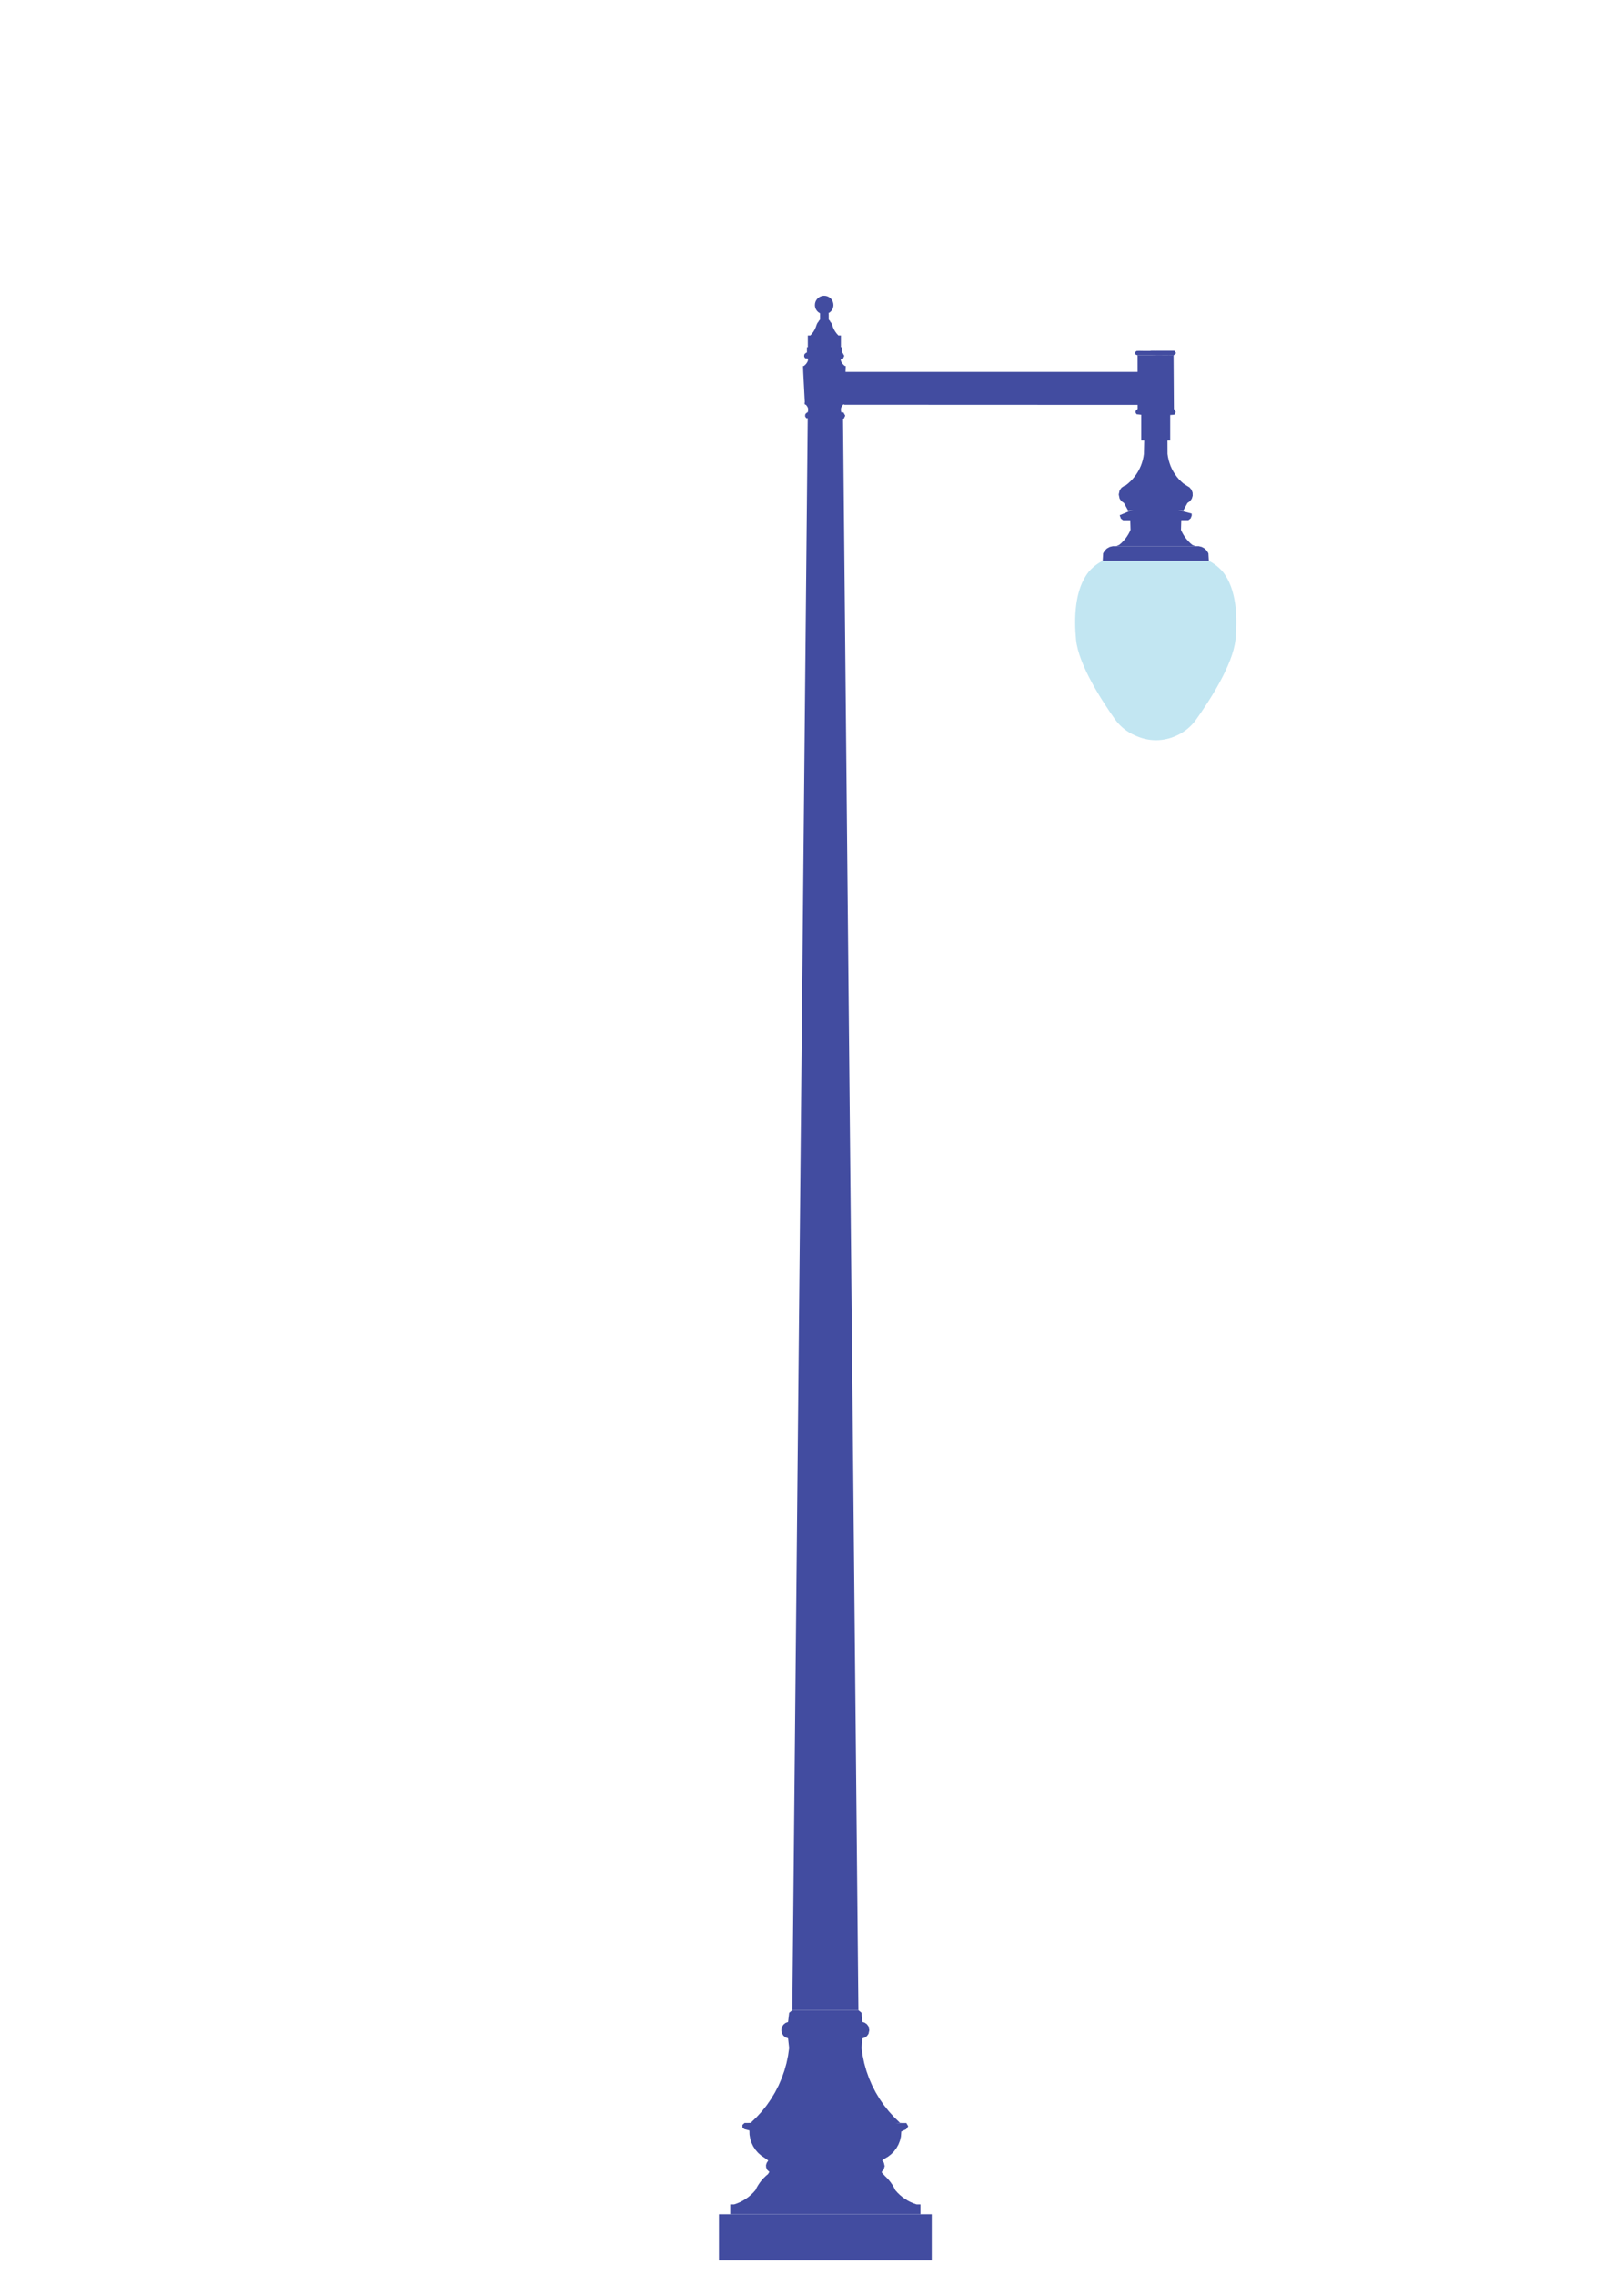 <?xml version="1.0" encoding="UTF-8" standalone="no"?>
<!DOCTYPE svg PUBLIC "-//W3C//DTD SVG 1.1//EN" "http://www.w3.org/Graphics/SVG/1.1/DTD/svg11.dtd">
<svg width="100%" height="100%" viewBox="0 0 390 546" version="1.1" xmlns="http://www.w3.org/2000/svg" xmlns:xlink="http://www.w3.org/1999/xlink" xml:space="preserve" xmlns:serif="http://www.serif.com/" style="fill-rule:evenodd;clip-rule:evenodd;stroke-linejoin:round;stroke-miterlimit:2;">
    <g id="Artboard1" transform="matrix(0.946,0,0,0.938,145.409,113.561)">
        <rect x="-153.737" y="-121.106" width="411.378" height="581.315" style="fill:none;"/>
        <g transform="matrix(1.057,0,0,1.066,-460.573,-6612.37)">
            <g id="lampost-right">
                <g>
                    <g transform="matrix(1,0,0,1,562.907,6225.47)">
                        <path d="M0,40.456C-1.937,39.617 -3.607,38.274 -4.828,36.553C-7.9,32.226 -13.555,23.541 -14.163,17.466C-14.656,12.288 -14.506,5.413 -11.121,1.188C-10.217,0.119 -9.013,-0.822 -7.765,-1.455C-7.528,-1.505 -6.329,-1.42 -6.057,-1.456C-2.627,-1.458 1.544,-1.454 4.983,-1.455C8.423,-1.45 12.591,-1.459 16.023,-1.455C16.286,-1.405 17.474,-1.492 17.731,-1.455C18.978,-0.821 20.184,0.118 21.087,1.188C24.474,5.414 24.62,12.286 24.129,17.466C23.5,23.593 17.717,32.392 14.662,36.668C13.497,38.299 11.934,39.592 10.116,40.435L9.921,40.526C6.924,41.916 3.475,41.961 0.443,40.648L0,40.456Z" style="fill:rgb(194,230,242);fill-rule:nonzero;"/>
                    </g>
                    <g transform="matrix(1,0,0,1,492.289,6571.62)">
                        <path d="M0,-382.166L-0.037,-382.138L-0.075,-382.113L-0.083,-382.11L-0.083,-382.166L0,-382.166ZM-0.101,-382.088L-0.115,-382.088L-0.101,-382.088ZM-0.627,-382.307L-0.651,-382.268L-0.676,-382.233L-0.703,-382.198L-0.757,-382.198L-0.757,-382.307L-0.627,-382.307ZM-0.757,-382.145L-0.757,-382.166L-0.732,-382.166L-0.757,-382.145ZM-0.757,-382.138L-0.756,-382.113L-0.756,-382.088L-0.826,-382.088L-0.856,-382.071L-0.826,-382.088L-0.762,-382.138L-0.757,-382.138ZM-1.612,-382.307L-1.629,-382.268L-1.634,-382.258L-1.634,-382.198L-1.666,-382.198L-1.647,-382.233L-1.634,-382.258L-1.634,-382.307L-1.612,-382.307ZM-1.687,-382.166L-1.634,-382.166L-1.634,-382.088L-1.777,-382.071L-1.797,-382.057L-1.777,-382.071L-1.753,-382.088L-1.73,-382.113L-1.708,-382.138L-1.687,-382.166ZM-2.655,-382.071L-2.857,-382.053L-2.844,-382.071L-2.832,-382.088L-2.808,-382.138L-2.797,-382.166L-2.655,-382.166L-2.655,-382.071ZM-2.655,-382.198L-2.787,-382.198L-2.777,-382.233L-2.768,-382.268L-2.759,-382.307L-2.656,-382.307L-2.655,-382.268L-2.655,-382.198ZM-3.752,-382.043L-3.99,-382.043L-3.99,-382.166L-3.752,-382.166L-3.752,-382.043ZM-3.752,-382.198L-3.99,-382.198L-3.99,-382.307L-3.752,-382.307L-3.752,-382.198ZM-3.99,-382.029L-3.946,-382.032L-3.99,-382.029L-4.848,-382.029L-4.988,-382.025L-5.084,-382.025L-5.097,-382.032L-4.848,-382.029L-3.99,-382.029ZM-7.186,-382.113L-7.42,-382.113L-7.42,-382.166L-7.248,-382.166L-7.218,-382.138L-7.186,-382.113ZM-7.276,-382.198L-7.419,-382.198L-7.419,-382.307L-7.353,-382.307L-7.329,-382.268L-7.304,-382.233L-7.276,-382.198ZM-11.688,0.257L4.185,0.257L0.485,-382.088L0.484,-382.113L0.376,-382.113L0.339,-382.092L0.34,-382.113L0.34,-382.166L0.46,-382.166L0.5,-382.198L0.339,-382.198L0.339,-382.268L0.1,-382.268L0.069,-382.233L0.035,-382.198L-0.083,-382.198L-0.084,-382.233L-0.084,-382.307L0.129,-382.307L0.156,-382.349L0.18,-382.392L0.197,-382.423L-0.572,-382.423L-0.585,-382.392L-0.605,-382.349L-0.758,-382.349L-0.758,-382.423L-1.573,-382.423L-1.582,-382.392L-1.596,-382.349L-1.635,-382.349L-1.635,-382.392L-2.656,-382.392L-2.656,-382.349L-2.751,-382.349L-2.743,-382.392L-2.739,-382.423L-3.752,-382.423L-3.752,-382.349L-3.99,-382.349L-3.99,-382.392L-4.847,-382.392L-4.847,-382.423L-5.241,-382.423L-5.236,-382.392L-5.868,-382.392L-5.868,-382.423L-6.407,-382.423L-6.397,-382.392L-6.745,-382.392L-6.745,-382.423L-7.408,-382.423L-7.395,-382.392L-7.375,-382.349L-7.418,-382.349L-7.418,-382.392L-7.841,-382.392L-7.841,-382.349L-8.136,-382.349L-8.109,-382.307L-7.842,-382.307L-7.842,-382.268L-7.843,-382.233L-7.843,-382.198L-8.015,-382.198L-7.98,-382.166L-7.843,-382.166L-7.843,-382.113L-7.844,-382.088L-7.844,-382.081L-7.823,-382.071L-7.781,-382.053L-7.738,-382.043L-7.694,-382.032L-7.65,-382.025L-7.606,-382.021L-7.42,-382.021L-7.42,-382.025L-7.42,-382.021L-6.979,-382.025L-6.943,-382.021L-6.747,-382.021L-6.747,-382.025L-6.747,-382.021L-6.103,-382.025L-6.078,-382.021L-5.949,-382.021L-6.078,-382.021L-6.103,-382.025L-6.747,-382.021L-6.943,-382.021L-6.979,-382.025L-7.42,-382.021L-7.606,-382.021L-7.65,-382.025L-7.844,-382.021L-7.988,-382.021L-11.688,0.257Z" style="fill:rgb(66,76,160);fill-rule:nonzero;"/>
                    </g>
                    <g transform="matrix(1,0,0,1,463.857,6631.93)">
                        <rect x="-0.871" y="-11.053" width="51.103" height="11.053" style="fill:rgb(66,76,160);fill-rule:nonzero;"/>
                    </g>
                    <g transform="matrix(1,0,0,1,508.314,6571.88)">
                        <path d="M3.059,48.994L-42.612,48.994L-42.612,46.626L-41.676,46.626L-40.94,46.371L-40.225,46.063L-39.534,45.704L-38.871,45.295L-38.24,44.839L-37.643,44.338L-37.085,43.795L-36.568,43.212L-36.253,42.58L-35.896,41.97L-35.499,41.386L-35.063,40.83L-34.591,40.304L-34.084,39.811L-33.546,39.353L-33.22,38.809L-33.707,38.386L-33.99,37.806L-34.035,37.215L-33.859,36.649L-33.488,36.097L-34.357,35.461L-35.18,34.914L-35.923,34.26L-36.569,33.511L-37.107,32.682L-37.528,31.787L-37.823,30.843L-37.988,29.867L-38.017,28.879L-39.231,28.56L-39.683,28.139L-39.684,27.536L-39.183,27.08L-38.522,27.08L-37.073,27.024L-37.683,27.024L-36.328,25.725L-35.063,24.34L-33.892,22.874L-32.822,21.332L-31.856,19.723L-31,18.054L-30.257,16.331L-29.63,14.562L-29.122,12.755L-28.735,10.919L-28.474,9.078L-28.732,6.762L-29.344,6.533L-29.849,6.118L-30.195,5.564L-30.343,4.927L-30.328,4.468L-30.195,4.028L-29.849,3.474L-29.344,3.059L-28.732,2.83L-28.472,0.624L-27.713,0L-11.84,0L-11.081,0.624L-10.885,2.815L-10.325,2.998L-9.793,3.378L-9.412,3.909L-9.225,4.796L-9.412,5.683L-9.793,6.214L-10.325,6.595L-10.885,6.777L-11.079,9.078L-10.817,10.919L-10.43,12.755L-9.923,14.562L-9.296,16.331L-8.553,18.054L-7.697,19.723L-6.731,21.332L-5.66,22.874L-4.49,24.34L-3.224,25.725L-1.87,27.023L-1.292,27.023L-2.933,27.097L-0.327,27.097L0.123,27.883L-0.366,28.582L-1.537,29.126L-1.63,30.358L-1.861,31.32L-2.219,32.241L-2.7,33.106L-3.294,33.897L-3.99,34.6L-4.774,35.202L-5.634,35.692L-6.14,36.111L-5.747,36.555L-5.536,37.431L-5.783,38.298L-6.196,38.72L-6.221,38.996L-5.468,39.811L-4.962,40.304L-4.49,40.83L-4.054,41.386L-3.656,41.97L-3.3,42.58L-2.984,43.212L-2.467,43.795L-1.909,44.338L-1.313,44.839L-0.681,45.295L-0.019,45.704L0.672,46.063L1.388,46.371L2.124,46.626L3.059,46.626L3.059,48.994Z" style="fill:rgb(66,76,160);fill-rule:nonzero;"/>
                    </g>
                    <g transform="matrix(1,0,0,1,564.944,6173.63)">
                        <path d="M0,-0.046L-0.949,0L-0.806,-0.018L-0.679,-0.021L-0.232,-0.046L0,-0.046Z" style="fill:rgb(66,76,160);fill-rule:nonzero;"/>
                    </g>
                    <g transform="matrix(1,0,0,1,571.757,6173.59)">
                        <path d="M0,1.121L-0.707,1.128L-1.522,1.121L-2.576,1.128L-3.679,1.128L-4.832,1.1L-8.131,1.1L-8.222,1.114L-8.234,1.107L-8.721,0.899L-8.831,0.596L-8.79,0.3L-8.419,0.025L-8.302,0.039L-8.273,0.042L-7.973,0.042L-7.914,0.039L-8.14,0.032L-7.429,0.004L-7.895,0.039L-7.762,0.042L-5.274,0.042L-4.933,-0.004L-4.037,-0.004L-4.052,0.011L-4.863,0.042L-4.052,0.011L-3.721,-0.004L-2.515,-0.004L-1.996,-0.007L-0.78,-0.007L-0.556,-0.004L-0.471,-0.007L0.098,-0.007L0.513,-0.004L0.612,-0.004L1.014,0.571L0.409,1.128L0.314,1.128L0,1.121Z" style="fill:rgb(66,76,160);fill-rule:nonzero;"/>
                    </g>
                    <g transform="matrix(1,0,0,1,578.93,6220.51)">
                        <path d="M1.708,3.5L-23.788,3.5L-23.683,1.706L-23.298,1.061L-22.758,0.539L-22.1,0.176L-21.37,0L-0.71,0L0.02,0.176L0.677,0.539L1.218,1.061L1.603,1.706L1.708,3.5Z" style="fill:rgb(66,76,160);fill-rule:nonzero;"/>
                    </g>
                    <g transform="matrix(1,0,0,1,571.36,6191.91)">
                        <path d="M0,-2.922L0,-2.924L0.494,-2.969L0,-2.922ZM-79.119,-16.387L-79.104,-16.389L-79.119,-16.387ZM-88.186,-14.654L-88.139,-13.241L-87.753,-5.8L-87.979,-5.8L-87.823,-5.688L-87.743,-5.618L-87.729,-5.355L-87.521,-5.392L-87.412,-5.275L-87.396,-5.253L-87.439,-5.253L-87.378,-5.193L-87.351,-5.193L-87.303,-5.13L-87.322,-5.13L-87.27,-5.063L-87.259,-5.063L-87.19,-4.954L-87.096,-4.785L-87.014,-4.606L-86.989,-4.468L-86.974,-4.33L-86.967,-4.19L-86.97,-4.049L-86.982,-3.911L-87.003,-3.77L-87.034,-3.636L-87.07,-3.512L-87.188,-3.526L-87.608,-3.15L-87.684,-2.821L-87.668,-2.512L-87.382,-2.112L-87.223,-2.142L-84.256,-1.773L-81.642,-1.773L-78.875,-2.041L-81.471,-1.777L-78.478,-2.041L-78.379,-2.041L-78.051,-2.742L-78.482,-3.523L-78.989,-3.523L-79.022,-3.636L-79.052,-3.77L-79.073,-3.911L-79.086,-4.049L-79.089,-4.19L-79.082,-4.33L-79.066,-4.468L-79.042,-4.606L-78.959,-4.785L-78.865,-4.954L-78.76,-5.12L-78.643,-5.275L-78.515,-5.423L-78.495,-5.443L-78.243,-5.443L-78.319,-5.401L-78.392,-5.355L-7.82,-5.327L-7.819,-4.358L-8.238,-4.005L-8.314,-3.699L-8.298,-3.41L-8.012,-3.036L-7.854,-3.064L-6.963,-2.96L-6.963,3.213L-6.242,3.213L-6.319,6.446L-6.43,7.183L-6.592,7.909L-6.802,8.624L-7.061,9.326L-7.366,10.003L-7.718,10.662L-8.113,11.297L-8.55,11.899L-9.028,12.474L-9.544,13.013L-10.095,13.517L-10.679,13.982L-11.098,14.144L-11.708,14.571L-12.146,15.174L-12.363,16.178L-12.152,17.187L-11.718,17.789L-11.112,18.219L-10.125,20.01L-9.98,20.007L-9.817,20.01L-9.39,20.007L-8.896,20.01L-9.699,20.13L-12.138,21.163L-11.835,21.977L-11.297,22.368L-9.598,22.368L-9.526,24.669L-9.799,25.261L-10.114,25.832L-10.468,26.382L-10.861,26.904L-11.29,27.394L-11.752,27.856L-12.247,28.279L-13.003,28.599L6.064,28.599L5.307,28.279L4.812,27.856L4.35,27.394L3.921,26.904L3.528,26.382L3.174,25.832L2.859,25.261L2.587,24.669L2.659,22.347L4.357,22.347L4.911,21.91L5.171,21.251L5.152,20.761L2.72,20.13L1.917,20.01L2.123,20.007L2.425,20.01L2.861,20.007L3.008,20.01L3.092,20.007L3.098,20.01L3.16,20.007L4.147,18.219L4.754,17.789L5.188,17.187L5.403,16.474L5.376,15.734L5.11,15.04L4.633,14.472L3.998,14.085L3.131,13.517L2.58,13.013L2.04,12.474L1.564,11.899L1.13,11.297L0.737,10.662L0.387,10.006L0.083,9.326L-0.161,8.624L-0.372,7.909L-0.533,7.183L-0.644,6.446L-0.659,3.213L-0.001,3.213L0,-2.895L0.891,-2.969L0.99,-2.969L1.318,-3.625L0.887,-4.354L0.806,-17.196L0.711,-17.196L0.397,-17.203L-0.31,-17.196L-1.126,-17.203L-2.18,-17.196L-3.282,-17.196L-4.435,-17.224L-7.734,-17.224L-7.825,-17.21L-7.837,-17.217L-7.831,-13.241L-77.983,-13.241L-77.936,-14.654L-78.11,-14.654L-78.265,-14.767L-78.411,-14.894L-78.548,-15.031L-78.676,-15.179L-78.793,-15.335L-78.898,-15.5L-78.993,-15.67L-79.075,-15.849L-79.099,-15.987L-79.115,-16.124L-79.122,-16.265L-79.12,-16.352L-78.707,-16.389L-78.607,-16.389L-78.28,-17.09L-78.711,-17.87L-78.873,-17.87L-78.873,-19.17L-79.085,-19.17L-79.085,-21.986L-79.685,-21.986L-79.977,-22.296L-80.245,-22.628L-80.488,-22.977L-80.705,-23.343L-80.894,-23.724L-81.054,-24.119L-81.135,-24.39L-81.237,-24.651L-81.358,-24.905L-81.498,-25.152L-81.551,-25.152L-81.703,-25.384L-81.655,-25.384L-81.83,-25.603L-82.02,-25.811L-82.02,-27.302L-82.139,-27.302C-81.399,-27.663 -80.885,-28.416 -80.885,-29.296C-80.885,-30.525 -81.881,-31.521 -83.11,-31.521C-84.339,-31.521 -85.336,-30.525 -85.336,-29.296C-85.336,-28.416 -84.822,-27.663 -84.082,-27.302L-84.101,-27.302L-84.101,-25.811L-84.292,-25.603L-84.466,-25.384L-84.418,-25.384L-84.571,-25.152L-84.624,-25.152L-84.763,-24.905L-84.884,-24.651L-84.986,-24.39L-85.068,-24.119L-85.228,-23.724L-85.417,-23.343L-85.633,-22.977L-85.876,-22.628L-86.145,-22.296L-86.437,-21.986L-87.036,-21.986L-87.036,-19.17L-87.249,-19.17L-87.249,-17.855L-87.264,-17.855L-87.417,-17.874L-87.836,-17.497L-87.912,-17.169L-87.896,-16.86L-87.61,-16.46L-87.452,-16.49L-87.005,-16.435L-87.003,-16.406L-87,-16.265L-87.006,-16.124L-87.022,-15.987L-87.047,-15.849L-87.129,-15.67L-87.223,-15.5L-87.329,-15.335L-87.446,-15.179L-87.573,-15.031L-87.71,-14.894L-87.856,-14.767L-88.011,-14.654L-88.186,-14.654Z" style="fill:rgb(66,76,160);fill-rule:nonzero;"/>
                    </g>
                </g>
            </g>
        </g>
    </g>
</svg>
